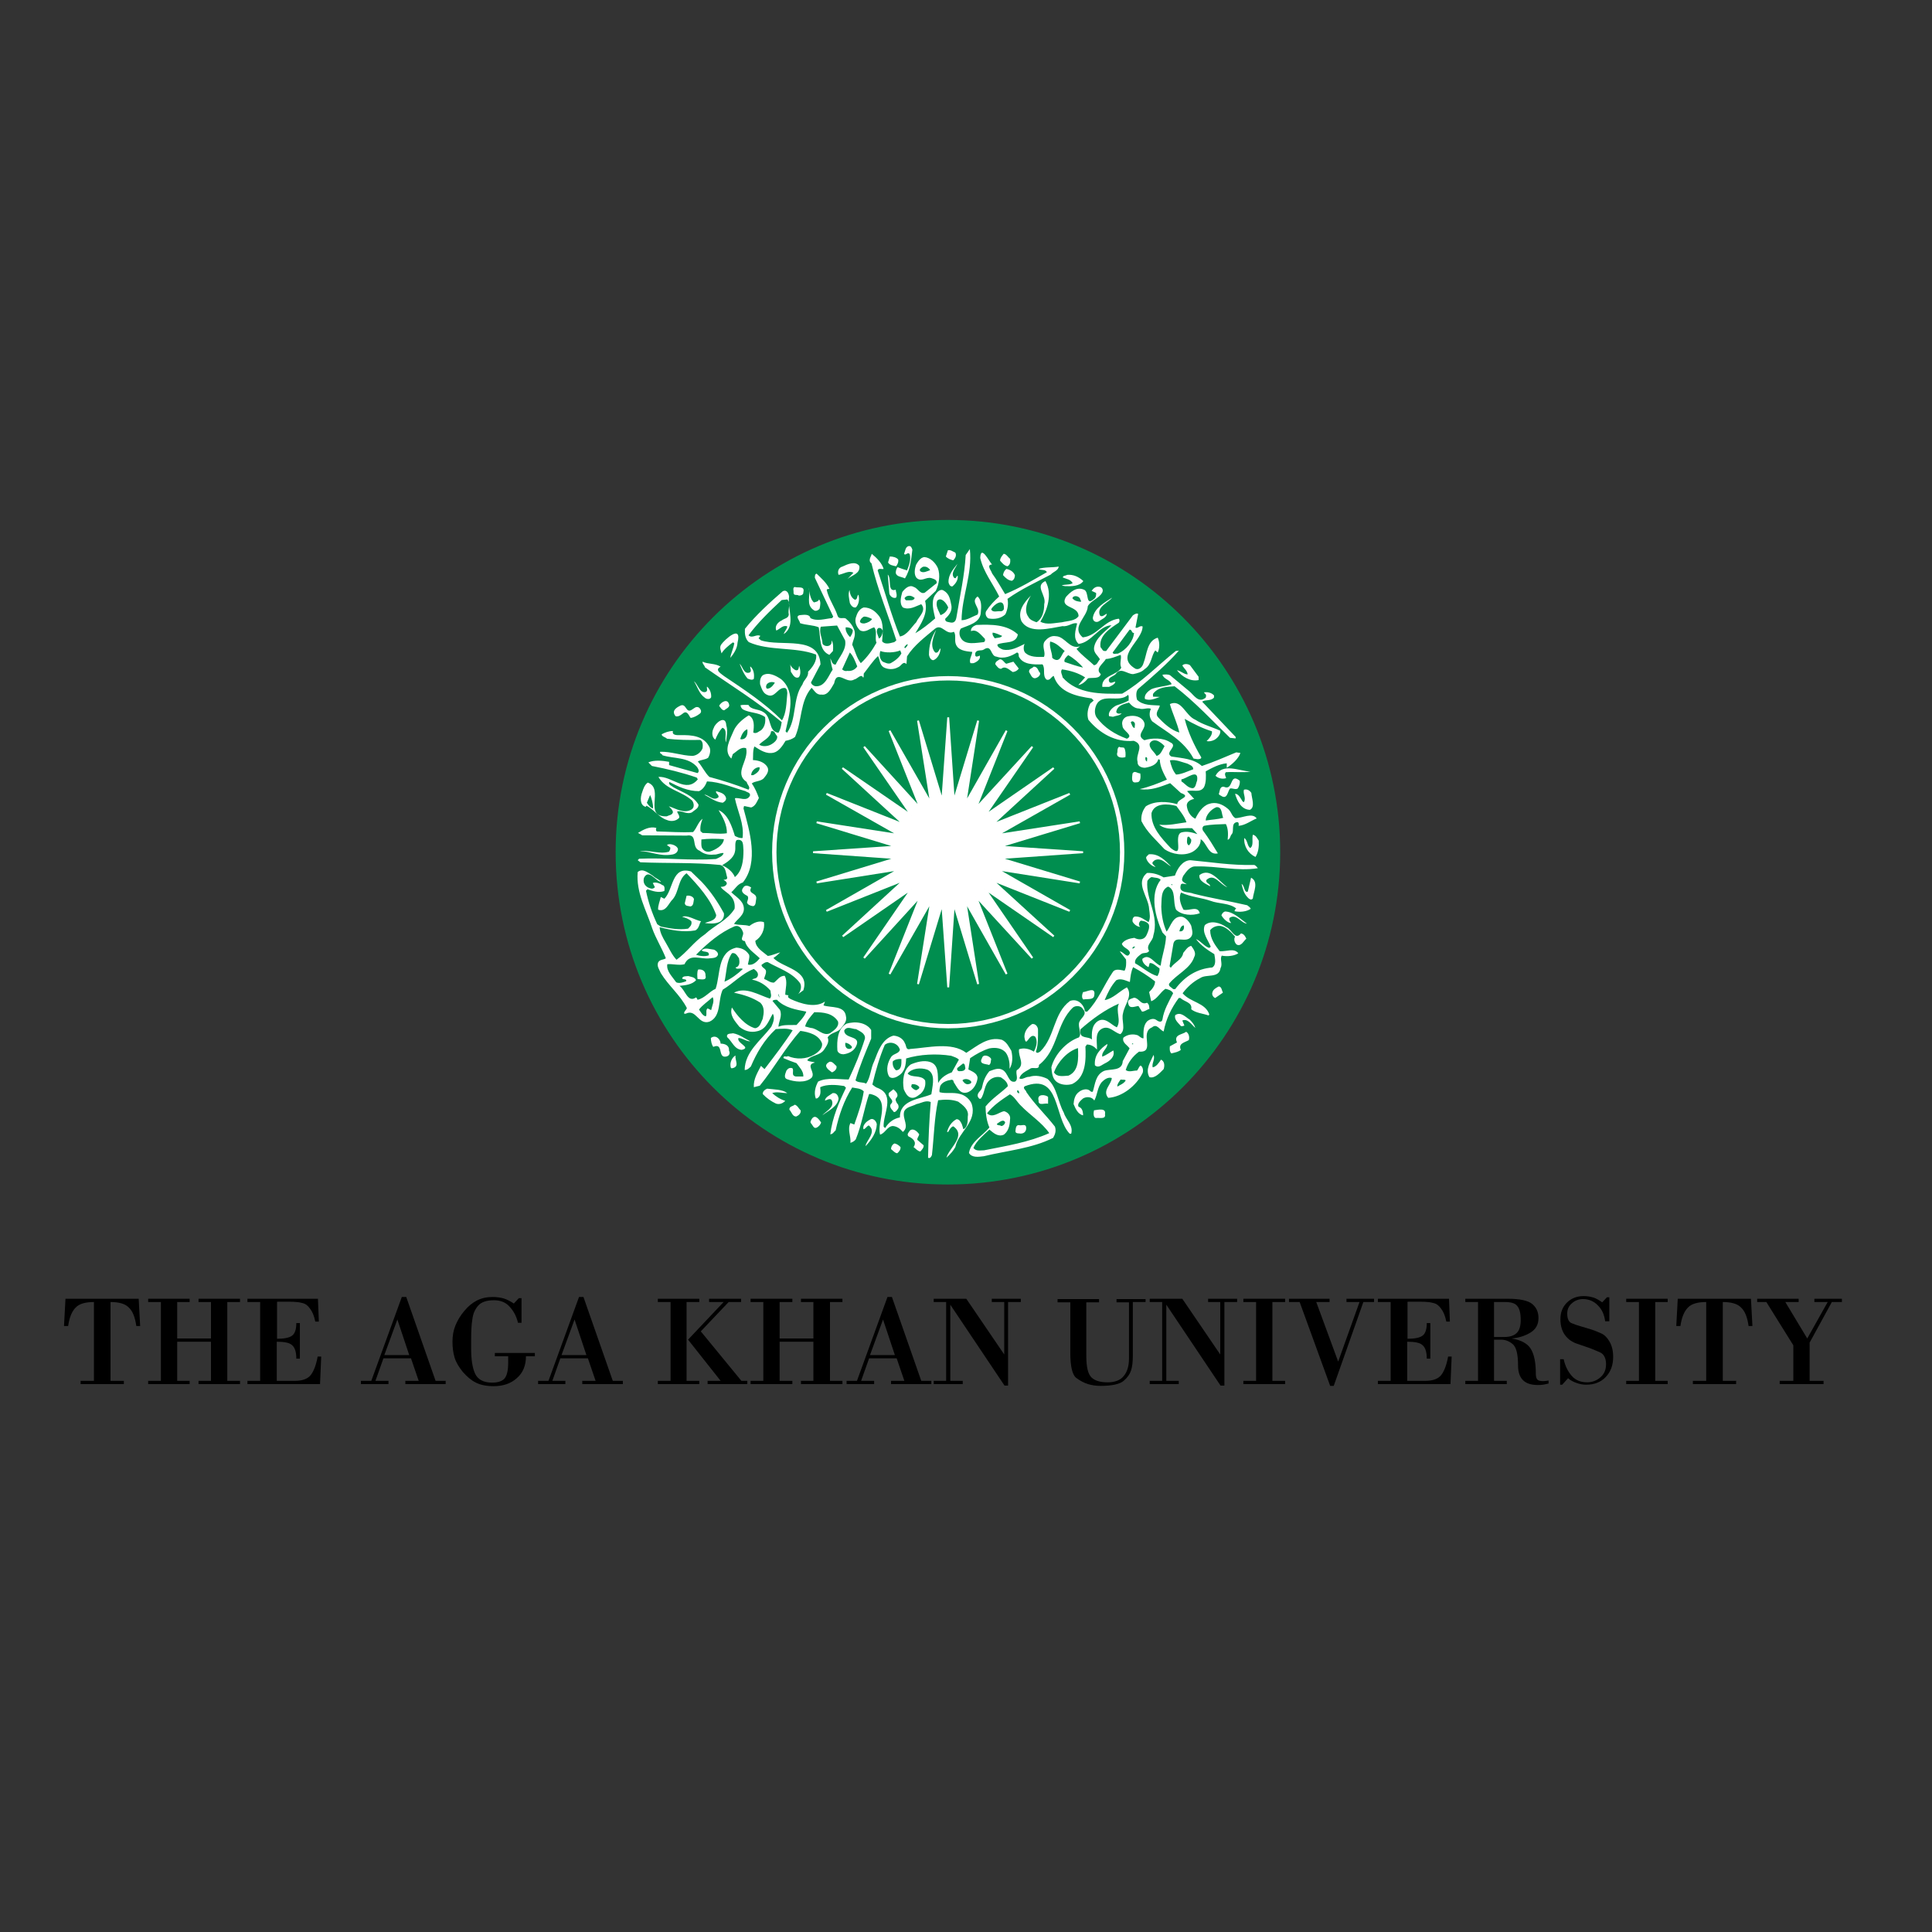 <?xml version="1.0" encoding="utf-8"?>
<!-- Generator: Adobe Illustrator 19.0.0, SVG Export Plug-In . SVG Version: 6.00 Build 0)  -->
<svg version="1.1" id="layer" xmlns="http://www.w3.org/2000/svg" xmlns:xlink="http://www.w3.org/1999/xlink" x="0px" y="0px"
	 viewBox="-153 -46 652 652" style="enable-background:new -153 -46 652 652;" xml:space="preserve">
<rect x="-153" y="-46" width="652" height="652" fill="#333333" stroke="none"/>
<style type="text/css">
	.st0{fill-rule:evenodd;clip-rule:evenodd;}
	.st1{fill:#008E4F;}
	.st2{fill:none;stroke:#008E4F;stroke-width:1.469;stroke-miterlimit:3.864;}
	.st3{fill:none;stroke:#FFFFFF;stroke-width:1.469;stroke-miterlimit:3.864;}
	.st4{fill:#FFFFFF;}
	.st5{fill:none;stroke:#FFFFFF;stroke-width:0.63;stroke-miterlimit:3.864;}
	.st6{fill-rule:evenodd;clip-rule:evenodd;fill:#FFFFFF;}
</style>
<g>
	<path class="st0" d="M-125.8,421.1V420h4.5v-26.6c-2.9,0-5,0.6-6.2,1.9c-1.2,1.2-2.1,3.3-2.5,6.2h-1.4l0.5-9.2h24.7l0.5,9.2h-1.3
		c-0.4-2.9-1.2-5-2.5-6.2c-1.2-1.3-3.3-1.9-6.2-1.9V420h4.5v1.1H-125.8z"/>
	<polygon class="st0" points="-93.2,406.8 -93.2,420 -89,420 -89,421.1 -103,421.1 -103,420 -98.7,420 -98.7,393.4 -103,393.4 
		-103,392.3 -89,392.3 -89,393.4 -93.2,393.4 -93.2,405.7 -81.8,405.7 -81.8,393.4 -86,393.4 -86,392.3 -72,392.3 -72,393.4 
		-76.3,393.4 -76.3,420 -72,420 -72,421.1 -86,421.1 -86,420 -81.8,420 -81.8,406.8 	"/>
	<path class="st0" d="M-59.5,393.4v12.4c2.3,0,4-0.3,5-1c1-0.7,1.5-2.1,1.5-4.3h1.2v12h-1.2c0-2.3-0.5-3.8-1.5-4.6
		c-0.9-0.8-2.6-1.1-5.1-1.1V420h6.1c2.6,0,4.4-0.7,5.4-2c1-1.3,1.8-3.4,2.3-6.2h1.2l-0.4,9.3h-24.5V420h4.3v-26.6h-4.3v-1.1h23.8
		l0.3,7.7h-1.2c-0.4-2-1-3.4-1.8-4.4c-0.7-1-1.5-1.6-2.3-1.8c-0.8-0.2-1.6-0.4-2.3-0.4c-0.7-0.1-1.4-0.1-2-0.1H-59.5z"/>
	<path class="st0" d="M-23.3,411.3h8.4l-4-12L-23.3,411.3z M-31.2,421.1V420h3.5l10.3-28.3h1.5l9.9,28.3h3.4v1.1h-13.6V420h4.5
		l-2.6-7.6h-9.3l-2.7,7.6h4.4v1.1H-31.2z"/>
	<path class="st0" d="M21.8,400.4c-0.5-2.2-1.5-4-2.8-5.4c-1.3-1.5-3.1-2.2-5.3-2.2c-2.5,0-4.3,0.6-5.4,1.9
		c-1.1,1.3-1.7,2.8-1.9,4.6C6.1,401,6,403.4,6,406.4v2.8c0,3.5,0.4,6.3,1.3,8.3c0.9,2,2.8,3.1,5.8,3.1c1.8,0,3.1-0.4,4-1.2
		c0.9-0.9,1.4-2.7,1.4-5.5c0-0.3,0-0.7,0-1.1v-1.1H14v-1.1h13.5v1.1h-3c0,3.1-1,5.6-3.1,7.4c-2,1.8-4.6,2.7-7.8,2.7
		c-2.4,0-4.4-0.4-6-1.2c-1.6-0.8-3-2-4.4-3.6c-1.3-1.6-2.3-3.2-2.8-4.9c-0.5-1.7-0.7-3.4-0.7-5.3c0-2,0.3-3.8,1-5.5
		c0.7-1.7,1.7-3.4,3-4.9c1.3-1.6,2.7-2.7,4.2-3.5c1.6-0.8,3.3-1.2,5.3-1.2c1.5,0,2.8,0.2,3.8,0.5c1,0.3,2.2,0.9,3.4,1.7l1.7-1.8H23
		v8.3H21.8z"/>
	<path class="st0" d="M36.5,411.3h8.4l-4-12L36.5,411.3z M28.6,421.1V420h3.5l10.3-28.3h1.5l9.9,28.3h3.4v1.1H43.5V420H48l-2.6-7.6
		h-9.3l-2.7,7.6h4.4v1.1H28.6z"/>
	<path class="st0" d="M85.8,421.1V420h4.4l-11-13.9l12-12.7h-4.9v-1.1h10.8v1.1h-4.2l-9.4,9.9L97.2,420h2v1.1H85.8z M78.8,420H83
		v1.1H69V420h4.3v-26.6H69v-1.1h14v1.1h-4.3V420z"/>
	<polygon class="st0" points="110.1,406.8 110.1,420 114.4,420 114.4,421.1 100.3,421.1 100.3,420 104.6,420 104.6,393.4 
		100.3,393.4 100.3,392.3 114.4,392.3 114.4,393.4 110.1,393.4 110.1,405.7 121.5,405.7 121.5,393.4 117.3,393.4 117.3,392.3 
		131.3,392.3 131.3,393.4 127.1,393.4 127.1,420 131.3,420 131.3,421.1 117.3,421.1 117.3,420 121.5,420 121.5,406.8 	"/>
	<path class="st0" d="M140.6,411.3h8.4l-4-12L140.6,411.3z M132.7,421.1V420h3.5l10.3-28.3h1.5l9.9,28.3h3.4v1.1h-13.6V420h4.5
		l-2.6-7.6h-9.3l-2.7,7.6h4.4v1.1H132.7z"/>
	<polygon class="st0" points="187.2,421.6 186,421.6 167.7,394.3 167.7,420 171.9,420 171.9,421.1 162.1,421.1 162.1,420 166.3,420 
		166.3,393.4 162.1,393.4 162.1,392.3 173.1,392.3 185.9,411.1 185.9,393.4 181.7,393.4 181.7,392.3 191.5,392.3 191.5,393.4 
		187.2,393.4 	"/>
	<path class="st0" d="M233.6,392.3v1.1h-4.3v18.1c0,2.1-0.2,3.8-0.6,5c-0.4,1.2-1.2,2.4-2.5,3.5c-1.3,1.1-3.9,1.7-7.8,1.7
		c-1.5,0-2.9-0.2-4.2-0.6c-1.3-0.4-2.7-1.1-4-2.1c-1.3-1-2-3.8-2-8.5v-17h-4.3v-1.1h14v1.1h-4.3v15.8v2.3c0,3.8,0.6,6.2,1.8,7.3
		c1.2,1.1,3,1.6,5.4,1.6c2.4,0,4.3-0.7,5.4-2.1c1.2-1.4,1.8-3.4,1.8-5.9v-19h-4.2v-1.1H233.6z"/>
	<polygon class="st0" points="260.2,421.6 258.9,421.6 240.6,394.3 240.6,420 244.8,420 244.8,421.1 235,421.1 235,420 239.2,420 
		239.2,393.4 235,393.4 235,392.3 246,392.3 258.8,411.1 258.8,393.4 254.7,393.4 254.7,392.3 264.5,392.3 264.5,393.4 260.2,393.4 
			"/>
	<polygon class="st0" points="276.4,420 280.7,420 280.7,421.1 266.6,421.1 266.6,420 270.9,420 270.9,393.4 266.6,393.4 
		266.6,392.3 280.7,392.3 280.7,393.4 276.4,393.4 	"/>
	<polygon class="st0" points="297.1,421.7 295.9,421.7 285.6,393.4 282,393.4 282,392.3 295.7,392.3 295.7,393.4 291.2,393.4 
		298.6,413.5 305.8,393.4 301.4,393.4 301.4,392.3 310.7,392.3 310.7,393.4 307.1,393.4 	"/>
	<path class="st0" d="M322,393.4v12.4c2.3,0,4-0.3,5-1c1-0.7,1.5-2.1,1.5-4.3h1.2v12h-1.2c0-2.3-0.5-3.8-1.5-4.6
		c-0.9-0.8-2.6-1.1-5.1-1.1V420h6.1c2.6,0,4.4-0.7,5.4-2c1-1.3,1.8-3.4,2.3-6.2h1.2l-0.4,9.3h-24.5V420h4.3v-26.6h-4.3v-1.1H336
		l0.3,7.7h-1.2c-0.4-2-1-3.4-1.8-4.4c-0.7-1-1.5-1.6-2.3-1.8c-0.8-0.2-1.6-0.4-2.3-0.4c-0.7-0.1-1.4-0.1-2-0.1H322z"/>
	<path class="st0" d="M351.2,405.2h3.5c1.9,0,3.3-0.5,4.2-1.4c0.9-0.9,1.3-2.4,1.3-4.3c0-2.4-0.4-3.9-1.2-4.8
		c-0.7-0.9-2.1-1.3-4.1-1.3h-3.7V405.2z M351.2,420h4.3v1.1h-14V420h4.3v-26.6h-4.3v-1.1h14.4c4,0,6.7,0.6,8.1,1.7
		c1.4,1.1,2.2,2.7,2.2,4.8c0,2.2-0.9,3.8-2.7,4.9c-1.8,1.1-3.9,1.8-6.4,2c3.2,0.5,5.4,1.7,6.5,3.5c1.1,1.8,1.7,4.5,1.7,8.3
		c0,0.8,0.1,1.5,0.4,1.9c0.3,0.5,1,0.7,2.1,0.7c0.6,0,1.2-0.1,1.8-0.2v1c-0.7,0.2-1.4,0.3-1.9,0.4c-0.5,0.1-1.1,0.1-1.8,0.1
		c-4.4,0-6.6-2.2-6.6-6.6c0-3.8-0.6-6.2-1.8-7.2c-1.2-1-2.5-1.5-3.9-1.5h-2.4V420z"/>
	<path class="st0" d="M374.2,421.3h-0.7v-8.6h1.2c0.5,2.3,1.4,4.1,2.7,5.6c1.3,1.5,3.1,2.2,5.2,2.2c1.7,0,3.3-0.6,4.5-1.7
		c1.3-1.1,1.9-2.6,1.9-4.4c0-2-0.7-3.4-2-4c-1.4-0.6-2.9-1.3-4.8-1.9l-2.6-0.9c-2-0.6-3.4-1.6-4.5-3.1c-1-1.4-1.5-3.2-1.5-5.3
		c0-2.3,0.7-4.1,2.2-5.6c1.5-1.5,3.4-2.2,5.6-2.2c1.3,0,2.4,0.2,3.4,0.5c0.9,0.3,1.9,0.9,2.9,1.6l1.6-1.7h0.8v8.1h-1.4
		c-0.3-2.2-1-3.9-2.4-5.3c-1.3-1.4-3-2.2-5.1-2.2c-1.4,0-2.7,0.5-3.7,1.4c-1.1,0.9-1.6,2.1-1.6,3.5c0,1.7,0.5,2.8,1.4,3.2
		c0.9,0.4,2.1,0.8,3.5,1.2l2.7,0.8c0.4,0.1,0.9,0.3,1.5,0.5c0.5,0.2,1.3,0.5,2.4,1c1.1,0.5,2,1.4,2.8,2.8c0.8,1.4,1.2,3.1,1.2,5.1
		c0,2.8-0.8,5-2.5,6.8c-1.6,1.7-3.8,2.6-6.6,2.6c-1.1,0-2.2-0.2-3.3-0.6c-1.1-0.4-2.1-0.9-2.8-1.6L374.2,421.3z"/>
	<polygon class="st0" points="405.6,420 409.8,420 409.8,421.1 395.8,421.1 395.8,420 400.1,420 400.1,393.4 395.8,393.4 
		395.8,392.3 409.8,392.3 409.8,393.4 405.6,393.4 	"/>
</g>
<g>
	<path class="st0" d="M418.3,421.1V420h4.5v-26.6c-2.9,0-5,0.6-6.2,1.9c-1.2,1.2-2.1,3.3-2.5,6.2h-1.4l0.5-9.2h24.7l0.5,9.2h-1.3
		c-0.4-2.9-1.2-5-2.5-6.2c-1.2-1.3-3.3-1.9-6.2-1.9V420h4.5v1.1H418.3z"/>
	<polygon class="st0" points="447.6,421.1 447.6,420 452.2,420 452.2,408 443.1,393.4 440,393.4 440,392.3 454,392.3 454,393.4 
		449.5,393.4 456.9,405.7 463.8,393.4 459.3,393.4 459.3,392.3 468.6,392.3 468.6,393.4 465.2,393.4 457.7,407.1 457.7,420 
		462.4,420 462.4,421.1 	"/>
</g>
<g>
	<path class="st1" d="M55.5,241.6c0-61.5,49.9-111.4,111.4-111.4c61.5,0,111.4,49.9,111.4,111.4c0,61.5-49.9,111.4-111.4,111.4
		C105.4,353.1,55.5,303.2,55.5,241.6"/>
</g>
<g>
	<path class="st2" d="M55.5,241.6c0-61.5,49.9-111.4,111.4-111.4c61.5,0,111.4,49.9,111.4,111.4c0,61.5-49.9,111.4-111.4,111.4
		C105.4,353.1,55.5,303.2,55.5,241.6z"/>
</g>
<g>
	<path class="st3" d="M108.3,241.6c0-32.4,26.3-58.7,58.7-58.7c32.4,0,58.7,26.3,58.7,58.7c0,32.4-26.3,58.7-58.7,58.7
		C134.6,300.3,108.3,274.1,108.3,241.6z"/>
	<polygon class="st4" points="202.6,270 179.4,254 195.4,277.3 176.3,256.5 186.7,282.7 172.8,258.2 177.1,286.1 168.9,259.1 
		167,287.2 165,259.1 156.8,286.1 161.2,258.2 147.2,282.7 157.6,256.5 138.6,277.3 154.6,254 131.4,270 152.1,251 125.9,261.4 
		150.4,247.4 122.6,251.8 149.5,243.6 121.4,241.6 149.5,239.7 122.6,231.5 150.4,235.8 125.9,221.9 152.1,232.3 131.3,213.2 
		154.6,229.2 138.6,206 157.6,226.8 147.2,200.6 161.2,225.1 156.8,197.2 165,224.2 167,196.1 168.9,224.2 177.1,197.2 172.8,225.1 
		186.7,200.6 176.3,226.8 195.4,206 179.4,229.2 202.6,213.2 181.8,232.3 208,221.9 183.5,235.8 211.4,231.5 184.4,239.7 
		212.5,241.6 184.4,243.6 211.4,251.8 183.5,247.4 208,261.4 181.8,251 	"/>
	<polygon class="st5" points="202.6,270 179.4,254 195.4,277.3 176.3,256.5 186.7,282.7 172.8,258.2 177.1,286.1 168.9,259.1 
		167,287.2 165,259.1 156.8,286.1 161.2,258.2 147.2,282.7 157.6,256.5 138.6,277.3 154.6,254 131.4,270 152.1,251 125.9,261.4 
		150.4,247.4 122.6,251.8 149.5,243.6 121.4,241.6 149.5,239.7 122.6,231.5 150.4,235.8 125.9,221.9 152.1,232.3 131.3,213.2 
		154.6,229.2 138.6,206 157.6,226.8 147.2,200.6 161.2,225.1 156.8,197.2 165,224.2 167,196.1 168.9,224.2 177.1,197.2 172.8,225.1 
		186.7,200.6 176.3,226.8 195.4,206 179.4,229.2 202.6,213.2 181.8,232.3 208,221.9 183.5,235.8 211.4,231.5 184.4,239.7 
		212.5,241.6 184.4,243.6 211.4,251.8 183.5,247.4 208,261.4 181.8,251 	"/>
	<path class="st6" d="M154.9,139.5c-0.4,3.4-0.7,6.8-2.5,9.7c-1.1-0.6-2.9-0.5-3.1-1.9c0-0.7,0.2-1.3,0.6-1.9
		c1.1,0.4,2.1,0.8,3.2,1.1c0.7-1.7,1.4-3.7,0.9-5.5c-0.7-0.9-1.4,0.7-1.9-0.1c0.4-0.9,0.4-2.3,1.5-2.6
		C154.5,138.1,154.7,139,154.9,139.5 M171.5,163.3c1.9,0,3.6-1.2,5.4-1.9c1.2-2.3-2.6-4.2,0-6.1c1.4,1.2,1.3,3.4,1.1,5.3
		c-0.1,3.6-4.2,4.4-6.7,5.5c-0.7,0.8-0.6,2.3-0.1,3.1c1.4,2.7,5.2,1.7,7.8,1.5c0.6-0.2,0.5-1.2,0.1-1.4c-1.2-1.2-2.6-3.1-4.4-2.3
		c-0.2-1.1,0.9-1.8,1.8-2.1c5.1-0.2,10.3-0.2,14,3.2c-0.6,3.4-4.6,2.3-6.9,3.4c-0.1,0.9,1.1,1.4,1.8,1.7c2.7,0.6,5.1-0.8,7.4-1.9
		c-0.4,0.7-0.5,2.1,0.1,2.9c1.7,1.7,4.3,1.5,6.4,1.5c0.7-1.5-0.7-3.3,0.1-5c0.9-1.3,2.3-2.3,3.9-2c3.2,0.1,4.6,4.6,8.2,3.4l-1.2,0.9
		c1.7,2.1,3.9,3.6,5.9,5.5c1.1-0.1,1.3-1.3,2-2c-0.7-1.3-2.1-2.1-2-3.8c0.4-3.4,3.9-5.6,5.9-7.7c-4.3,0.2-6.8,5.9-11.1,6.3
		c-2-1.9-1-4.6-0.5-6.9c-1.4-0.5-3,1.2-4.9,0.9c-4.3,0.7-11.2,2.8-13.9-1.7c-1.4-3.3,0.9-6.3,3.2-8.6c-1.1,1.7-2.5,4.9-0.9,7.1
		c0.6,1.2,1.8,1.5,2.8,1.9c2-1.2,2.6-3.7,2.6-6.1c0.9-3-3.4-6.1,0.4-7.8c2.5,4.4,0.6,9.9-1.7,13.7c2.1,1.2,4.9,0.4,7.3,0.2
		c2-0.5,4.5-0.4,5.6-2.1c-0.1-3.6-6.5-2.5-4.3-6.4c1.5-1.7,3.6-3.6,6.1-2.5c1.9,0.7,0.4,5.7,3.3,3.2c0.8-0.5,0.9-1.5,0.8-2.1
		l-1.5-0.7c0.6-0.9,1.4-1.5,2.4-1.4c1.2,0,1.7,1.2,1.1,2.1c-1.1,1.9-3.8,2.6-4.8,4.5c-0.1,3.7-5.8,7-1.7,10.5
		c4.9-0.5,7.2-5.7,12.1-6.3c0.4,0.1,0.4,1.1,0,1.4c-2.9,1.9-6.7,4.3-6.1,8.2c0.6,0.6,0.6,1.2,1.3,1.3h0.6l9-12
		c0.5-0.4,1.4-0.9,1.8-0.5l-0.9,4.6c0.8,0.4,1.4-0.8,2.4-0.4c0,5-9.7,10-2.4,14.3c1.3,0.5,2.4-0.7,2.7-1.9c1.2-3,1.1-7.5,4.8-8.6
		c0.7,1.4,0.7,3.6,0,5l-0.8-0.7c-1.4,1.7-1.2,4.8-3.6,6.3c-1.1,1.1-2.5,1.4-3.9,1.7c-2.1,0-4.2-2.5-5.9,0c-0.7,0.8-3,1.1-2.1,2.7
		c0.7,0.6,1.3-0.2,2-0.1c-0.2,0.9-1.3,1.3-2.1,1.7h-2.3c-0.4-3.9,5.2-3.9,6.4-6.5c-0.7-1.3,0.2-3.1-0.2-4.3c-1.7,0.6-3.2,1.3-5,1.4
		c-0.8,1.5-3.8,3.3-1.7,5.1c-0.5,1.7-2.7,1.1-4.3,1.4c-0.9,1.1-2,2.1-3.3,2.3l2.3-2.6c-2.3-1.5-5-2.3-7.8-2.7
		c-0.7,0.8,0.1,1.8,0.2,2.7c5,5.7,13,5.6,20.1,5.5c6.5-3.8,12-9.5,18.1-14.4c0.4-0.1,0.8,0,1.1-0.2c-3.8,4.4-9,8.9-13.8,13
		c-0.8,0.8-0.7,2.5-0.4,3.6c2,2.1,5.2,1.8,7.7,2c-0.1,1.1-1.7,2.4-0.7,3.8c1.9,2.1,4.6,4.6,7.3,5.3c-0.7-3.2-2.3-6.4-3.2-9.6
		c4-1.8,5.2,3.9,8.6,5.3c2.6,1.7,5.6,2.4,8.4,3.7c0.2,1.2-0.9,2.5-2,3.1c-0.8,0.4-1.8,0.6-2.6,0.4c0.7-0.7,2-2,1.8-3.3
		c-3.2-1-6.2-2.5-9.2-4.2c1.1,4.5,3.2,8.9,5.6,13c0,0.6-0.9,0.6-1.3,0.6l-1.3-0.2c-3.3-6.1-8.9-8.8-14-12.6
		c-0.9-1.2-1.1-2.7-0.4-4.2c-1.2-0.5-2.6,0.4-4-0.1c-1.3,0-2.4-0.8-3.4-2c-1.7,0.5-4,0.9-4.3,3.2c0.4,0.7,1.2,0.6,1.8,0.4
		c-0.4,0.8-1.9,0.8-2.9,1.2l-1.3-0.2c-0.5-1.5,1.2-3,2.4-3.6c1.4-0.5,2.8-0.9,4.2-1.7c-0.1-0.6,0.2-1.4-0.2-1.9
		c-3.1,2.9-8.9-0.9-10.8,3.6c-0.5,1.3-0.6,2.7,0.1,3.9c2.6,3.6,6.4,5.9,10.3,7.3c2.5-1.2-1.5-2.6-1.5-4.4c-0.5-1.7,0.7-3.1,2.1-3.2
		c1.9-0.4,4.2,0.1,5.1,1.8c1.4,2.5-3.2,4.4,0.2,6.3c2.6-0.8,6.3-0.9,8.7,0.7c3,1.3-2.1,3.4,0.4,4.8c3.7,0.6,7.5,0.7,10.3,3.2
		c3.9-1.3,7.8-3,11.6-4.6c0.5,0.1,0.9,0.1,1.4,0.2c-0.6,1.9-2.8,3.9-4.6,5v-1.5c-2.5,0.2-4.9,1.5-7.1,2.7c0.1,1.5,0.2,3.8-0.6,5.4
		c-1.4,2-3.7,0.7-5.7,1.3l2.4,2.6c-1,0.2-2.4,0.8-2.5,2.1c0.1,1.8,1.1,3.8,2.9,4.6c0.9-1.9,2.4-4.3,4.6-5c2.3-0.8,4.5,0.1,6.2,1.5
		c1.4,1,1.4,2.6,2.7,3.3c2.4,0,5.7-2,7.2,0.1c-2,0.8-3.8,2.3-6.1,2.5c0.1-0.6,0.1-1.5-0.8-1.2c-1.8,0.5-0.6,2.9-1.5,4
		c-0.6,0.6-0.5,1.7-1.4,1.9c0.2-1.8,0.2-3.8-0.6-5.3c-2.3,0.1-5,0.1-7.4,0.6c-0.7,0.4-0.6,1.4-0.1,1.9c1.7,2.3,3.3,4.9,4.8,7.4
		c-3.3,0.7-3.6-3.4-5.8-4.8c0.1,1.9-1.2,3.4-2.8,4.3c-2.9,1.5-6.9,0.8-9.4-0.9c-3-3.3-5.9-5.7-7.8-9.5c-0.2-1.9,0.4-3.6,1.5-5
		c3-1.9,7.2-1.7,10.6-0.7c-0.1-1.9,5.1-2.4,1.2-3.8l-3.6-3.3c-3.3,1.2-6.5,2.6-10.3,2c3.1-0.7,6.2-1.9,9.2-3.2
		c-1.1-2.1-2.3-4.2-2.4-6.7l-0.5-0.2c-0.5,2-2.7,2.6-4.5,2.9c-1.3,0-2.6-0.6-2.5-2c-0.8-2.7,2.6-5.7-1.3-7.1
		c-6.1,0.6-11.5-2.5-15.3-7.1c-0.6-1.8-0.2-3.9,0.7-5.6c0.4-0.2,0.7-0.6,1.1-0.9l-0.7-0.7c-5-0.7-11.1-2-12.8-7.6
		c-0.8,0.2-1.3,1.8-2.5,1.2c-1.4-1.4-0.2-3.7-1.3-5.1c-3.1,0.1-6.7,0.1-8-2.7c0-0.6,0-1.2-0.6-1.3c-1.9,1.2-4.4,2.3-6.9,1.4
		c-2.1-0.1-1.5-4.3-4.3-2.4c-0.8,0.6-2.4-0.2-2.9,1.3c0.1,0.4-0.2,0.8,0.4,1.1c0.4-0.1,0.8-0.1,1.1-0.4c0.5,1.1-0.8,2.1-1.8,2.5
		c-0.4,0.2-0.8,0.1-1.3,0.1c-0.6-1.2,0.5-2.5,0.6-3.8c-2.3-0.2-4.9-0.5-5.6-2.8c-0.4-1.3,0.2-3-0.6-4c-2.7,1.3-4-2.9-6.4-1
		c-3.2,2.7-7.1,5.6-9.4,9.3l-0.2,2.6c-1.2-1.2-1.8,0.8-2.9,1.1c-1.4,0.8-3.3,0.8-4.8,0c-1.4-0.9-1.2-2.5-1.9-3.8
		c-1.8,1.7-3.2,3.9-4.8,5.9c-0.1,0.5,0.1,1.1-0.2,1.4c-0.7-1.5-1.9,0.4-3,0.6c-2.7,1.7-5.9-3.6-6.8,1.3c-0.9,1.4-2,4.2-4.3,3.8
		c-1.7,0.2-2.4-1.4-3.3-2.3c-4,4.5-3.2,11.3-5.6,16.6c-0.9,0.7-2,1.1-3.2,1.3c-1,1.7-2.3,3.6-4,4c-2.5,0.6-4.6-0.9-6.5-2.1
		c-0.6,1.3-0.4,3.2-0.5,4.6c1.9,0.1,3.9,0.7,4.9,2.4c0.7,1.4-0.4,2.7-1.3,3.8c-1.2,1.1-2.9,0.8-4,1.7c1.1,1.5,1.8,3.3,2.4,4.9
		c-0.6,1.1-1.1,2.7-2.6,3.2l-2.4-0.5l-0.2,0.8c2,7.5,5.3,18.1-0.2,25c-1.9,0.6-2.5,2.1-3.9,3.3c1.3,1.4,3.9,2.7,4.2,5.1
		c0.4,2.6-2.3,4-3.3,5.6c1.7,0.5,3.6,0.2,5.2,0.7c1.4-1.1,3.2-1.9,4.9-1.3c0.4,2.4-0.8,5-2.9,6.3c0.1,2.4,2.6,3.7,4.2,5.1
		c1.3-0.1,2.7-0.8,4.2-1.2c-0.6,0.6-1.5,1.4-2.3,1.9c3.2,3.4,12.4,4,10.1,10.9l-1.8,1.3c0.8-0.7,1.4-2.5,0.7-3.7
		c-2.7-3.7-7.3-5-10.9-7.1c-0.9-0.1-1.5,0.5-2.1,0.9c-0.1,0.9,1.4,1.2,1.5,2.1c0.1,1.1-0.6,1.9-0.6,2.7c1.2,0.4,2,1.3,3.3,1.2
		c1.2-0.9,1.9-2.3,3.6-2.3c1.1,1.9,0.2,4.5,0.2,6.4l1.1,0.2c-0.6,0.7,0.5,1.1,0.8,1.3c3.3,1.5,8.2,3.1,11.5,0.8l-0.5,1.3
		c2.6,0.9,7.2-0.1,7.6,3.8c0.4,1.9-1.1,3-2,4.3c-1.3,1.1-3.3,1.2-4.2,2.7c0.7,1.5-0.4,2.9-1.1,4c-1.5,2.3-4.3,1.8-5.8,3.7
		c0.7,0.6,1.9,0.4,2.6,0.8c-3.4,0.7,0.4,3.3-1.1,5.1c-2,1.9-5.9,1.4-8.3,0.5c-1.3-0.5-0.5-2-0.2-2.9c0.5-0.7,1.1-1.1,2-0.8
		c0.7,0.9-0.6,2.5,1.2,2.8h2.5c0.1-1.8-1.3-3.1-2.3-4.5c-1.5-0.5-3-1.1-4.4-1.7c-0.1-1.1,1.1-0.2,1.5-0.7c2.8,1.2,6.2,1.1,8.9-0.5
		c1.3-0.8,2.9-2.1,2.6-3.8c-1.1-2.9-4.4-3.8-7.3-4.2c-5.2,5.8-9,12.8-13.7,18.5l-2,0.5c-0.2-2.7,1.3-5,2.4-7.2l1.2,1.1
		c3.3-4.3,6.7-8.7,9.5-13.1c-1.7-0.8-3.9-0.5-5.7-0.4c-3.9,3.6-6.5,8.1-8.4,12.6c-0.6,0.6-1.2,1.2-2.1,1.2c0.1-6.2,5.4-9.9,9-14.6
		c0.6-1.3,1.3-3,0.5-4.4c-1.4,2.3-2.1,5.2-5.2,5.9c-2.3,0.6-4.4-0.1-6.1-1.5c-1.5-1.9-3.4-3.9-2.5-6.5c1.7,2.7,4.5,6.1,7.8,7
		c1.7-0.2,2-2,2.6-3.2c0.4-1.9,0.7-3.9-0.8-5.4c-2.7-1.8-5.7-2.7-8.9-3.4c4-2.1,8.3,0.8,12.1,2c0.8-0.8,0.2-1.8,0.2-2.7
		c-1.7-2-3.8-3.2-6.2-3.7c0.6-0.5,1.5-0.2,1.9-1.2c0.4-1.1-0.6-1.9-1.3-2.4c-3.8,1.4-7,4.9-10.5,7c-1.7,3.6-0.4,9-4.5,10.8
		c-3.8,1.2-4.4-4.5-8-2.7h-0.5c-0.2-0.7,0.7-1.2,0.9-1.9c-2.3-4.5-6.1-7.4-8.8-11.8c-0.5-1.2-1.4-2.3-0.9-3.6
		c0.6-1.1,1.8-0.8,2.6-1.4c-1.3-3.4-3.4-6.7-4.6-10.1c-2-6.2-5.5-12.1-4.9-19c1.7-1.5,3.7,0.4,5.2,1.3c0.8,0.8,1.9,1.1,2.7,2
		c-1.8-0.1-4.2-4.6-5.8-1.3c-0.5,2,0.8,3.3,2.6,3.6c0.4,0,0.8-0.1,1.1-0.5l-0.7-1.4c0.8-0.4,2.3,0,3.2,0.7c0.9,0.1,0.8,1.3,0.7,2
		c-2,0.7-4,0-5.7-0.6l-0.5,0.5c0.8,3.9,2.1,7.7,3.8,11.3l1.2,0.8c3.1,0.6,5.9,1.2,9.2,0.7c0.7-0.7,1.4-1.3,1.1-2.5
		c-0.8-0.8-2-1.2-3.1-1.5c1.9-0.7,4.3,1.1,6.4,1.5c-0.6,0.6-0.6,2.5-2,3.1c-4,0.7-8.2-0.1-12-1.1c0.1,1.8,1.1,3.6,2,5.1
		c1.2,2,2.1,4.2,3.7,5.9c3.6-2.6,5.9-6.1,9.6-8.6c3.3-3.1,7.5-4.6,10-8.6c0.2-1.5-0.2-3.2-1.3-4.3c-0.9-1.1-2.6-1.9-3.4-3.1
		c0.8,0,1.9-0.2,2.1-1.2c-0.2-0.6-0.6-0.9-1.1-1.1c0-0.2,1.4,0,1.2-0.9c-0.5-1.5-0.4-3.7-2.4-4.2c-8.8-0.9-17.8-0.5-26.9-0.9
		l-0.9-0.7l0.5-0.5c8.8-0.4,17.1,0.7,25.9,0.1c0.9-0.4,2.3-0.9,2.6-2c-0.9-0.2-2.1,0.6-3.3,0.5c-1.9,0.2-3.4-0.2-4.8-1.3
		c-3-1.1-0.4-5.8-4.4-5.1l-15-0.1c-0.5-0.4-0.9-0.5-1.4-0.8c1.8-1.1,3.9-2.3,6.2-1.7c-0.2,0.5-0.2,1,0.2,1.2c4.5,0.1,8,0.4,12.2,0.2
		c1.3-1.4,1.7-3.4,3.2-4.5c-0.5,1.3-0.9,2.6-0.7,4.2l0.7,0.6c2.5,0,5.7,0.5,8.2,0.1c0.1-2.8-1.4-5.5-2.8-7.8
		c3.2,1.4,4.5,5.5,5.5,8.7c0.8,0.4,1.5,0.8,2.6,0.7c0.6-4.8-1.7-9-2.6-13.4c1.5-0.4,4,1.3,5.1-0.9c0.2-1.1-1.1-1.1-1.5-1.5
		c-4.3-1.2-8.4-3.1-13-3.3c-0.5,1.3-1.3,2.7-2.7,3.3c-3.8,0-6.9-1.5-10-3.1c-0.5,0.9,0.8,1.3,1.4,1.8c3,1.7,6.5,2.7,8.4,5.8
		c0.2,1.3-1.4,1.9-2.1,2.6c-1.8,1-3.7-0.8-5.1-0.2c0.2,0.7,0.9,1.3,0.7,2.1c-1.1,1.2-2.9,1.3-4.2,0.7c-2.6-0.8-4.6-3.8-6.9-4.8
		l-0.2,0.4c-2.1-0.6-1.8-3.3-1.2-4.9c0.4-1.2,0.8-2.5,1.9-3.3c5.8,2.1-1.8,11.6,6.4,11.4c0.7-0.4,1.9-0.4,2.1-1.4
		c-0.1-0.8-0.8-1.4-1.4-2c2.3,0.7,5.2,2.7,7.8,1c0.9-0.7,0.7-2,0.1-2.9c-3.6-3.3-8.8-3.6-11.4-8c4.5-0.4,9.3,5.7,13.3,0.8l-0.4-0.6
		c-4.9-1.7-10-2.9-15.1-3.9l-1.2-1.2c1.9-0.9,4.9-0.6,7-0.2v1.1l9.6,2.7c0.8-0.6,0.2-1.5-0.2-2.1c-3-3.4-7.7-2.7-11.6-3.9
		c-0.2-0.6-1.1-0.5-0.8-1.2c3.7-0.1,7.1,1.3,10.9,1.4c1.4-0.1,2.9-1.2,3.4-2.6c0.1-0.9,0.2-2.3-0.8-2.8c-3.8,0.1-7.7,0-11.2-0.4
		c-0.6-0.6-1.8-0.7-1.8-1.5c1.1-0.6,2.4-1.1,3.8-1.1c-0.4,1.5,1.4,1.4,2.4,1.4c4-0.1,8.1,0.2,10,4.2c0.4,1.2,0,2.5-0.5,3.4
		c-1.1,0.8-2.4,0.6-3.5,1.3c1.4,1.5,2.4,3.8,3.9,5.2c4.5,1.2,8.9,2.6,13.2,4.3c0.8-0.9-0.5-1.7-0.6-2.6c-4.5-3,0.8-7.1-0.2-11.4
		c-1.8-0.6-3.1,1.1-4.5,2l-0.5,1.5c-2.8-2.6-0.4-6.5,0.8-9.4c0.9-2.1,3.1-4,5.1-5.2c2,1.1,1.8,3.6,1.5,5.8c1,0.6,1.9-0.4,2.7-0.8
		c1.3-1.2,1.5-2.9,1.3-4.4c-2.3-1.7-5.1-1.3-7.5-2.6c-0.5-0.4-0.7-0.8-0.8-1.4c0.8-0.2,2-0.1,2.7-0.1c0.8,1.7,3.4,1.3,5,2.4
		c3,1.7,1.5,6.5,5.1,7c0.7-1.1,0.9-2.3,1.1-3.6c-8.3-7-17.2-12.4-25.9-18.5c-0.1-0.7-0.9-1.1-0.8-1.9c1.8,0.9,4.3,0.5,6.1,1.7
		c-2.3,1.1,0.4,2.5,1.2,3.2c6.7,4.5,13.6,9,19.5,14.9c1.5-2.5,1.5-5.9,1.8-9.2c-0.1-0.6,0-1.3-0.7-1.7c-2.6-0.4-3.4,3.6-6.1,2.3
		c-1.5-0.6-1.9-2.3-2.4-3.6c-0.1-1.2,0.1-2.3,0.9-3c2-1.2,4.4,0.1,6.2,1.3c5.2,4.4,2.7,12.1,1.5,17.6l0.5,0.5
		c3.4-4.8,1.8-11.5,5.2-16.3c0.5-1.7,2.1-2.4,1.9-4.3c1.4-1.4,3.1-3.6,2.7-5.8c-7-2.7-15.8-1.1-22.7-4.2c-1.3-1.2-1.4-3-1.3-4.5
		c3.6-4.5,8.4-8.9,12.8-12.7c1.4-0.6,2,0.8,2.1,1.9c-0.6,4.3,2.4,9.7-1.8,12.6c0.2-0.9,1.1-1.7,1.2-2.6c-1.4-0.6-2.4,0.8-3.7,1.4
		c-0.7-1.5,0.6-2.9,1.8-3.4c0.8-0.7,2.3-0.7,2.4-2c-0.4-1.8,0.8-3.7-0.5-5.1l-1.9,0.2c-4.2,3.9-8,7.6-11.2,11.9
		c1.3,1.2,2.6-0.5,4,0.2l-0.6,0.8l0.8,0.7c6.9,2.3,19.6-1.9,20.1,8.1l-3.2,6.1c0.1,0.7,1,1.3,1.7,1.3c3.1,0.1,4.2-3.6,5.6-5.6
		c-0.4-1.3-0.6-2.5-0.8-3.8c0.5,0.7,0.5,2.1,1.8,2.1c1.2-2.6,3.8-5.1,3.2-8.2l-2.7-5l-5.5,0.4c-0.7,1.8,0.5,3.8,0.6,5.8
		c0.6,0.8,1.7,0.9,2.4,0.5c0.7-0.4,0.7-1.1,0.6-1.7c0.7,0.9,0.6,2.5,0.5,3.6l-1.2,1.3c-3.6-1.5-2.9-5.9-3.6-9.3
		c-1.9-0.8-4.3-0.7-6.3-1.4c0-0.8-1.8-2.3-0.1-2.7c1.2-0.1,3.3-0.5,3.6,1c2.3,1.2,4.9,0.2,7.3,0l0.4-0.5l-6.2-13.1
		c0-0.6,0-1.3,0.6-1.4c1.5,1.5,3.3,3,4.3,5.1c-0.4,0.2-0.7-0.1-0.9,0.4c0.7,3.1,2.7,5.7,3.7,8.8c0.6,1.4,2.3,0.1,3,1.1
		c1.3,1.1,2.3,2.5,2.7,4c0.4,1.8-0.6,3.1-0.8,4.6c1,2,1.4,4.3,2.9,6.2c2.1-1.9,3.9-4.4,5.3-6.9c-0.7-1.5,0.4-3.9-0.8-5.2
		c-1.5,0.4-3,2-4.8,1c-1.2-1.2-2-3-1.2-4.8c0.4-1.3,1.2-2.5,2.5-2.9c2.3,0,4,1.3,5.3,3.1c1.5,2.3,1.1,5.5,0.9,8.3
		c0.8,1.2,2.6,0.7,3.7,0.4c0.5,0,0.7-0.4,1.1-0.7c-2.8-8.7-6.3-17.1-8.4-26c-1.3-0.9-0.1-2.3,0.1-3.2c1.7,1.4,3.4,3.1,4,5.1
		c-0.6,0.2-1.7-0.4-2,0.5c2.5,7.5,4.6,15.1,7.5,22.3c2.4-0.4,3.9-3.2,5.5-4.8c0.8-1.9,3.6-3.9,1.7-6.1c-1.9,0.7-4,2.1-6.2,1.1
		c-1.3-1.4-0.6-3.7-0.2-5.2c0.9-1.2,2.4-2.6,3.9-1.7c1.4,0.4,2.1,2.6,3.7,1.9l4-3.2c0.2-1.2-1-1.4-1.8-1.7c-1.8-0.5-3.3,1.4-4.9,0
		c-1.1-1.1-0.7-3.3-0.2-4.6c0.6-1,1.4-2.3,2.7-2.5c2,0.1,3.8,1.9,4.6,3.7c0.9,2.4,0.4,5.5-0.7,7.7l-3.6,3.4
		c1.1,4.3-1.4,7.7-3.3,10.9c2.1-1.2,4.5-3.1,6.7-5c-0.5-2.4-1.5-5.5-0.1-7.8c0.6-0.9,1.8-2.5,3.1-1.5c1.9,1.1,2.1,3.2,2.5,5.1
		c0.2,1.8-0.8,3.1-2.1,4.3c-0.2,1.2,1.2,1.1,1.9,1.3c1.7,0.2,1.8-1.4,2-2.5c1.1-6.8,2.6-13.3,3-20.3l1.4-2
		C175.2,147.7,171.6,155.2,171.5,163.3 M169.4,140.5c0.5,0.9,0,1.9-0.7,2.6c-0.9-0.2-1.9-0.6-2.5-1.3l0.7-2.1
		C167.8,139.5,168.5,140.1,169.4,140.5 M181.8,144.5c-2.1,0.1-0.2,2.1,0,3c1.7,2.3,2.9,4.6,4.4,7c4.9-2,9.5-4.8,14.1-7.4
		c-0.5-1.1-2-0.5-2.8-1.1c1.9-0.7,4.6-0.4,6.8-0.8c-0.2,1.4-1.8,1.7-2.7,2.7c-4.9,2.6-10,4.9-14.6,8.2c0.4,1.8,0,3.7-0.7,5.2
		c-1.4,1.4-3.7,1.8-5.7,1.4c-0.9-0.4-1.3-1.8-0.7-2.6c1.1-1.7,2.7-3.4,4.3-4.8c-2.1-4.3-5.3-8.2-6.4-13
		C178,137.6,180.9,143.7,181.8,144.5 M187.9,142.6c0.1,0.9,0.1,2-0.9,2.5c-1.1-0.2-1.8-1.1-2.5-1.9c0-0.9,0.6-1.5,1.2-2.3
		C186.6,140.9,187.2,142.1,187.9,142.6 M150.1,142.8c0.2,0.8-0.2,1.7-0.7,2.3c-1-0.2-2.3-0.4-2.7-1.3l0.6-2
		C148.4,141.8,149.5,142.1,150.1,142.8 M137,145c0.4,2.6-2.5,3.1-4,4.4l2-2.1c-1.5-0.9-3.3,0.4-5,0.7c-0.5-1.2,0.1-2.5,1.3-2.8
		C133,144.4,135.7,143.2,137,145 M169,149c0.8,0.5,0.6-0.6,1.2-0.7c0.2,1.4-0.7,2.7-1.8,3.6c-0.8,0.1-1.2-0.8-1.3-1.4
		c-0.1-2.5,1.5-4.3,3-6.2C169.5,145.7,167.7,147.5,169,149 M160.9,146.4c-1.1,0.4-2.3,1.1-3.3,0.4c-0.6-0.7,0.4-1.2,0.8-1.5
		C159.5,145,160.4,145.6,160.9,146.4 M189.5,148.1c0,0.7-0.2,1.5-1,1.9c-1.2-0.1-2.1-0.9-3-1.9c0.1-0.8,0.4-1.5,1.1-2.1
		C187.8,146.2,189,146.9,189.5,148.1 M212.6,150.1c-1.3,1.8-4,1.8-6.2,1.7l-1.1-0.2c1.1-0.5,2.6-0.1,3.7-0.8
		c-0.7-1.3-2.1-1.4-3.3-1.9c-0.1-0.7,1.1-0.6,1.4-0.9C209.3,147.8,211.1,148.7,212.6,150.1 M149.3,153c0,0.8,0.6,1.8,0.1,2.7
		c-1,0.4-2.3-0.6-2.3-1.7l-0.5-6.1C148,149.3,146.3,154,149.3,153 M118.1,153.9c0.1,0.8-0.8,1.1-1.5,1.1c-0.6-0.5-1.8,0.2-1.8-1
		c0.1-0.6-0.4-1.7,0.4-1.9C116.4,152.5,118.7,151.6,118.1,153.9 M121.7,157.3c0.6-0.2,1.4-0.2,1.7-1c0.7,0.6,0.4,2.1,0.2,3.1
		c-0.4,0.6-1.4,1-2,0.5c-2.8-1.9-0.9-4.9-1.7-7.6C120.2,153.9,120.4,156.3,121.7,157.3 M135.5,156.4c1-0.1,0.6-1.3,1.2-1.7
		c0.4,1.4,0.2,3.3-0.9,4.3c-1,0.2-1.7-0.8-2-1.5c-0.2-1.4-0.7-3-0.1-4.4C133.8,154.3,134.2,155.7,135.5,156.4 M155.7,155.8
		c-0.4,1.1-1.8,0.7-2.9,0.8c-0.2-0.2-0.6-0.5-0.5-0.8c0.6-0.9,1.9-0.9,2.6-0.5C155.2,155.4,155.5,155.7,155.7,155.8 M211.6,156.5
		c0.4,0.1,0.1,0.4,0.2,0.6c-0.9-0.1-2.1-0.2-2.9-1.2C209.3,154.6,211.6,155.2,211.6,156.5 M218.2,161.7c0.7,0.7,1.5-0.2,2.3-0.6
		c0,1.3-1.8,1.9-2.7,2.6c-0.9,0.5-2,0-2-1.2c0.5-3.3,4-5.2,6.5-6.8C221.3,157.2,216.9,158.8,218.2,161.7 M167,159
		c-0.5,1.3-1.3,2.1-2.6,2.6c-0.6-1.5-1.8-3.1-1.1-4.9C164.7,155.3,166.5,157.7,167,159 M185.8,159.2c0.1,0.6-0.5,1.1-1.1,1.1
		c-1.1-0.2-2.7,0.6-3.2-0.7C182.2,158.2,185.8,155.4,185.8,159.2 M141.3,162.9c-0.4,0.7-1.5,1.3-2.6,1.5c-0.6,0-1.2,0-1.5-0.6
		c0.1-0.7,0.6-1.3,1.3-1.7C139.5,162,140.5,162.5,141.3,162.9 M134.8,166.7c0,0.9-0.5,1.7-0.9,2.3c-0.8-0.7-1.7-2.1-1.5-3.3
		C133.2,165.7,134.3,165.8,134.8,166.7 M144.9,166.9c-0.1,1.1-0.4,2.1-1.3,2.6c-0.2-1.1-1.4-2.7-0.1-3.6
		C144.2,165.9,144.6,166.1,144.9,166.9 M229.7,167.6c-0.2,2.7-2.6,5.8-5.5,7c-0.6-0.1-1.5,0.4-1.7-0.4l5.7-7.7
		C229.1,166.4,228.8,167.7,229.7,167.6 M162.6,174.2c1.1,0.4,1.3-1.1,1.8-1.4c0,1.4-0.8,3.4-2.4,4c-0.9,0-1.4-1.1-1.5-1.8
		c0-3.2,0.8-5.9,2.4-8.4C162.1,168.9,160.6,172,162.6,174.2 M185.2,168.6c-0.4,0.7-1.7,0.6-2.5,0.8c-0.4-0.6-0.9-1.1-0.7-1.9
		C183.1,167.6,184.2,168.2,185.2,168.6 M95.9,170.9c-0.1,1.9-1.2,3.6-2.4,5.1c0-1.2,1.1-3.2,1.3-5l-0.5-0.2c-1.2,0.9-3,2.3-3.8,3.7
		c-0.2-0.9-0.8-2-0.1-3C91.5,169.9,97.5,164.4,95.9,170.9 M206.3,173.7c-1.2,1.1-1.4,4-3.7,2.7l-0.5-0.4c0-1.9-1.1-3.6-0.7-5.5
		C203.4,170.9,204.8,172.4,206.3,173.7 M153.3,171.4c0.1,0.5-0.5,1-0.9,1.4l-0.2-0.4C152.4,172.1,152.8,171.5,153.3,171.4
		 M151.2,174.5c-0.7,1.4-2.3,2.6-3.6,3.3c-0.9,0.4-1.9-0.2-2.7-0.5c-1.1-0.9-1.2-2.4-0.8-3.6c1.8,0.7,4.8,0.6,6.7-0.2L151.2,174.5z
		 M136.3,178.9c-0.7,1.1-2,1.7-3.4,1.5c-0.7,0.2-1.2-0.1-1.7-0.5l2.6-5.7C135,175.4,135.6,177.2,136.3,178.9 M212.5,179.3
		c-2.1-0.5-4.2-1.2-6.2-1.9c-0.4-0.8,0.5-1.7,1.2-2.3C209.2,176,211.4,177.9,212.5,179.3 M186.6,178l2.4-0.7l1.8,2.3
		c-0.4,0.7-1.2,1.1-2,1.2c-1.1-0.6-2.5-2.3-3.9-1.1c-0.9,0.1-1.5-0.9-2-1.5c-0.1-0.9,0.9-1.3,1.5-1.7
		C185.4,176.4,185.9,177.7,186.6,178 M100.1,180.9c0.7-0.6-0.1-1.4,0.1-2c1.2,1,1.4,2.7,1.2,4.2c-0.6,0.6-1.5,0.1-2.1-0.1
		c-1.3-1.5-2-3.3-2.7-5C97.7,178.9,98,181.8,100.1,180.9 M115.6,180.2c1.1,0.2,0.9-1.1,1.1-1.5c0.4,1.1,0.7,3.1-0.2,3.9
		c-1.4,0.5-2-1.1-2.6-1.9l-0.2-2.5C113.9,179,114.8,179.9,115.6,180.2 M251.5,182.4v1.1c-2.7,0.6-5.6-1.1-7.3-3.3
		c1.1,0.1,2.4,1.4,3.6,1.4c-0.1-1.2-1.2-2-1.8-3c0.5-0.7,1.9-0.6,2.6-0.1L251.5,182.4z M198,181.1c0.2,0.9-0.9,1.7-1.8,1.8
		c-1.1-0.1-1.4-1.4-1.9-2.1c-0.2-1.2,1.1-1.2,1.5-1.8C197.3,178.9,197.3,180.5,198,181.1 M248.5,187.4c1.3,1.1,2.9,3.8,5,2.3
		c0.6-0.2,0.5-0.8,0.5-1.2c-0.2-0.4-0.7-0.5-0.6-0.9c1.2-0.1,2.4,0.2,3.1,0.9c0.4,0.2,0.1,0.6,0.2,0.9c-1.1,1.3-2.9,0.6-4,1.4
		l11.3,11.9v0.5l-1.9-0.2c-5.8-5.6-11.9-12.2-18.7-17.4c-2.6,0.2-5.6,0.2-7.3,2.6v0.9l2.3,0.1c-1.5,0.5-3.2,1.4-5,0.7
		c-0.4-1.4,1-2.6,2.1-3.3c2.1-0.9,4.8-0.9,6.9-1.7c-0.5-1.5-2.7-1.7-3.1-3.2c0.8-0.1,1.9-0.2,2.6,0.2L248.5,187.4z M85.2,187.5
		c0.8-0.4,0.2-1.2,0.4-1.8c0.9,0.8,1.5,2.1,1.4,3.6c-0.4,0.9-1.7,0.6-2.1,0.2c-2-1.4-2.5-3.7-3.7-5.6
		C82.6,185,83.1,188.1,85.2,187.5 M108.5,184.4c-0.6,0.9-1.5,2.1-2.7,2c-0.5-0.5-0.2-1.2,0-1.5C106.5,184.1,107.7,184,108.5,184.4
		 M93.1,192c0,0.8-1.1,1.2-1.7,1.7c-0.8,0-1.3-1-1.7-1.5C90.2,191,92.7,189.4,93.1,192 M80.5,193.5c0.7-0.4,1.4-1.3,2.4-0.7
		c0.6,0.5,1.1,1.5,0.2,2.1c-0.8,0.6-1.8,1.2-3,1.4c-0.6-0.7-1.1-2.5-2.4-1.7c-0.8,0.6-1.7,1.4-2.7,1.1c-1.5-1.8,0.2-2.9,1.7-3.6
		C78.7,191.3,78.4,194.9,80.5,193.5 M92.1,198.8c0.6,1.8,0.1,3.9-0.1,5.7c-0.6-1.4,0.7-4.3-1.2-4.9c-1.2,1.2-1.8,2.6-2.4,4
		c-1.3-0.8-1.2-2.8-0.5-4C88.3,198.1,91.9,195,92.1,198.8 M230,198.6l-0.1,1.1c-0.8-0.2-0.9-1.2-1.3-1.9
		C229.1,196.9,230.2,197.8,230,198.6 M99.2,200.1c0.2,1.4-0.1,3.4-2,3.4l-0.4-0.1C97.2,202.2,97.8,200.6,99.2,200.1 M109.2,202.3
		c0.5,1.3-1.2,2.6-2.3,3.1c-1.1,0.5-2.7,0.6-3.7-0.1c1.1-1.3,3.9-2.3,4-4.5C108.6,200.4,108.5,201.8,109.2,202.3 M240,205.8
		c-0.7,1.2-1.3,3-2.7,3.3c-0.7-1.4-2.6-2.5-2.3-4.2c0.6-1.3,2.1-1.2,3-0.7C238.7,204.6,239.4,205.1,240,205.8 M226.4,206.4
		c0.5,0.9,0.5,2.1,0.4,3.1c-1.2,0.4-3.4,0.2-2.7-1.7c0-0.7,0-1.4,0.6-1.8C225.1,206.4,225.9,206.1,226.4,206.4 M234.1,211
		c-0.5-0.2-0.7-0.9-0.5-1.5C234.5,209.5,234,210.5,234.1,211 M249.7,213.6c-1.9,0.7-3.9,1.7-5.8,1.8c-1.2-1.4-1.7-3.1-2.1-4.8
		c2-0.4,4,0.6,5.9,1.1C248.4,212.1,249.7,212.4,249.7,213.6 M103.3,212.9c0.4,1.2-1.3,2.3-2.1,2.7h-0.7
		C100.5,214.3,101.8,212.9,103.3,212.9 M269,214.4c-2.5,0.4-5.5,0-8.3,0.2c-0.6,0.6-0.1,1.4,0.1,2c-1.2,0.4-2.7,0.1-3.6-0.8
		C259.6,211.3,265.2,214.2,269,214.4 M231.8,215c0.2,1.1,0.2,3.1-1.2,3c-2.1,0.5-1.5-1.9-1.4-3C229.9,213.9,230.8,215,231.8,215
		 M251,217.4c-0.4,0.9-0.4,2.3-1.4,2.6c-1.7,0-2.6-1.5-3.9-2.3V217C247.3,216.9,251.6,213.1,251,217.4 M265.4,217.5
		c0.1,0.9-0.2,1.9-0.7,2.6c-0.8,0.5-1.8-0.2-2.6,0c-0.8,0.9-0.9,4-3.1,2.4c-0.4-0.1-0.5-0.4-0.7-0.5c0.4-0.9,0.2-2.6,1.7-2.5
		C263.4,221.1,261.8,214.5,265.4,217.5 M269.3,221.6c0.1,1.8,1.4,4.8-0.5,5.7c-3-0.1-4.3-3.1-5-5.4c1.1-0.1,1.9,1.5,2.5,2.5
		c0.1,0.1,0.5,0.5,0.6,0.1c0.6-1.4-0.5-2.7-0.1-4C267.9,220.2,268.8,220.8,269.3,221.6 M92,223.2c0.2,0.8-0.5,1.4-1.1,1.7
		c-2.4-0.2-4.2-1.7-6.2-2.7c1.3-0.1,3.1,2.4,4.8,0.8c0.1-1-1.2-1.3-0.8-2C89.8,221.4,91.5,221.6,92,223.2 M67.4,226.8
		c-0.7,0-1.7-1.2-2.1-1.9l1.1-2.6C66.9,223.4,67.4,225.1,67.4,226.8 M244,226c1.2,1.7,2.7,3.4,3.4,5.5c-3.1,0.4-6.1,1.2-9.2,0.8
		c2.7,2.4,7.6,0.9,11.1,1.2l1.8,2c-1.5-0.5-3.4-1.1-5.3-0.6c-3.1,0.8,1.2,9.2-3.7,5.3c-3.2-3.4-6.7-7.1-6.5-11.8
		C236.6,224.9,241.2,225.2,244,226 M259.8,230c-1.8,0.5-4,0.6-5.9,0.9c0-1.8,1.8-3.8,3.6-4.5C259.5,226.2,259.2,228.7,259.8,230
		 M271.8,237.7c0.1,2-0.1,3.9-1.1,5.5c-2.4-1.1-4-3.6-3.8-6.4c1.2,0.8,0.9,2.5,2,3.4c1.3-0.8,0.5-3.1,0.9-4.5
		C270.9,235.9,271.3,237,271.8,237.7 M249,237.3c0.1,0.8-0.2,1.5-0.8,2c-0.9-0.5-0.6-1.8-0.5-2.7C248.3,235.8,248.6,237,249,237.3
		 M91.3,237.2c-0.2,2.1-2.8,3.6-4.8,4.2c-1.4,0.2-2.3-0.5-2.7-1.5c-0.2-0.8-0.1-1.8-0.1-2.6C85.9,237,88.8,237,91.3,237.2 M97.9,241
		c0,3.4-0.4,6.9-2.9,9c-0.7-1.8-2.5-3.2-4.3-4c1.5-0.9,3.9-2.4,4.3-4.5c0.4-1.3-0.2-3.1,0.6-4C98.2,237,97.7,239.5,97.9,241
		 M75.8,240.5c0,1.2-1.1,1.8-2.1,1.9c-4,0.7-7.1-1.1-10.8-1.2c3.2-0.4,6.8,1.2,9.9,0.2c0.2-0.4,0.5-0.8,0.4-1.4l-1.1-0.8
		C72.6,238.5,75.3,239,75.8,240.5 M242.2,246.4c-1.5-0.7-3.2-3.2-5.5-2.1c-0.5,0.4-1.1,0.8-0.6,1.4l0.9,0.9c-1.2-0.2-2.8-1.5-3.2-3
		c-0.1-0.6,0.6-0.9,0.9-1.3C238.1,242,240.2,244.4,242.2,246.4 M270.3,245.9c0.5,0.2,0.9,0.7,1.2,1.1c-6.9,1.1-13.8-0.8-20.8-0.6
		c-2.1-0.2-3.3,1.7-4.4,3.2c-0.2,0.6-0.7,1.3-0.1,1.9c0.4,0.4,0.9,0.6,1.3,0.9c-0.8,0-2-0.7-2.1,0.6c-0.5,2.5,2.9,1.9,4.4,2.6
		c5.9,1.5,12.1,2.5,18.1,3.9c0.5,0.4,0.9,0.6,1.2,1.2c-1.5,1-3.7,1.2-5.5,0.8c0.2-0.4,0.2-0.7,0.6-0.9c-2.3-1.9-5.8-1.5-8.7-2.6
		c-3.2-1.1-6.8-1.3-9.9-2.8c-1,1.7-0.1,4.2,0.8,5.8c2,0.5,4.8-1.5,5.5,1.2c-2.5,0.9-6.1,0.7-8-1.2c-1.2-2.5,0.1-6.7-2.7-7.8
		c-2.6,1.2-2.1,4.5-2.3,6.8c0.1,3,0.6,5.8,1.8,8.4c1.4-1.7,2.1-5.5,5.3-5c1.3,0.4,2.4,1.7,3,3c0.2,1.1,0.8,2.6,0,3.7
		c-1.8,2.5-5.7-0.9-6.1,2.9c-0.4,2.4-0.8,4.8-1.2,7.1l0.4,0.5c1.3-1.9,3.9-2.8,4.2-5c0.8-0.9,1.4-2.1,2.7-2.4c0.8,1.1,1.8,2.4,1,3.8
		c-1.3,3.9-5.8,5.7-8.4,8.9c-0.5,0.9,0.8,1.3,1.3,1.9h0.7c3.3-4.4,7.5-6.9,12.5-7.3c1.5-0.9,0.9-3.2,0.7-4.5
		c-2.3-1.4-4.5-2.9-6.2-5.1c1.7,0.7,2.8,2.5,4.5,3l0.5-0.4c-0.9-2.3-3.1-4.8-2-7.3c2.1-1.8,5.3-0.7,7.3,0.7c1.8,0.7,2.9,4.6,4.9,2.1
		c1,0.2,1.4,0.9,1.8,1.8c-0.9,0.7-1.7,2.7-3.2,2c-0.8-0.6-1.1-1.9-0.6-2.7c-1.3-1.5-2.9-3.2-4.8-3.6c-1.5-0.2-2.8,0.4-3.6,1.4
		c0,2.9,1.7,5.1,3.2,7.1c2.3,0.2,4.8-1.2,6.3,0.7c-1.3,0.9-3.7,1.2-5.6,0.8c-0.7,1.2,0.4,2.8-0.4,4.2c-0.5,3.6-4.8,1.9-6.9,3.4
		c-2.4,1.2-4.4,3.1-5.9,5.1c2.6,3.1,7.6,3.1,9,7.1l-0.2,0.4c-2-0.7-4.3-0.8-5.9-2.1c0.5-2.4-2.4-2.5-3.6-3.8h-0.6
		c-2.5,3.4-4.3,7.1-5.1,11.3c-1.3-0.5-2.3-2.8-3.9-1.4c-4.4,1.8,1.3,8.6-4.4,8.2c-2.1,1.5-3.8,3.8-4.5,6.2c1.1,0.9,2.7,0.1,3.8,0.2
		c0.5-0.5,0.6-1.3,1.2-1.7c0.6,0.2,1.1,1.5,0.7,2.5c-2.1,4.3-6.9,8.1-11.6,8.4c-2.1-2.5,1.1-4.5,1.2-6.7c-1.3-0.4-2.5,0.5-3.4,1.4
		c-1.5,1.8-1.4,4.2-2.5,6.2c-0.8-1.3-2.6-1.4-3.8-0.7c-0.8,0.7-2.1,1.8-1.5,2.8c1.2,0.4,1.4,1.5,1.5,2.4v0.5
		c-1.8-0.4-2.6-2.4-3.2-3.8c0.1-1.5,0.5-3.1,1.7-4c0.9-0.8,2.6-1.4,3.7-0.6c0.4,0.4,0.7,0.6,1.1,0.4c0.8-2.6,0.9-5.7,3.8-7
		c2.3-0.8,6.1,0.2,6.3-3.3l2.3-4.3c-0.7-1.1-2.6-1.9-2.1-3.6c1.3-1.1,3.3-1.4,4.9-0.8c0.6,0.4,1.3,1.1,1.9,1c0-1.9-0.2-4.2,1.2-5.7
		c0.8-0.7,2.1-1.2,3.1-0.5c0.6,0.5,1.9,1.1,2.1-0.2c0.5-3.2,2.1-5.9,3.6-8.8c-0.5-1-1.7-1.3-2.6-1.5c-1.8,1.2-2.7,3.4-4.8,4.2
		l-0.7-3.1c0.9-0.9,2-2.1,2-3.6c-2.4-1.9-4.8-3.4-7.4-4.8c-0.7,1.4-0.9,3.2-1.1,5c-1.3-0.4-3-1.4-4.6-0.6c-1.8,2-2.9,4.3-3.9,6.7
		c2.7-0.4,5-3,7.5-4.3c2.1,2.8-0.8,5.8-1.3,8.7c-0.7,2.4,1.1,5.5-0.9,7.1c-2.1-0.5-3.7-3-6.1-1.9c-2.7,1.3-1.7,4.5-1.8,7.1
		c-0.9-1-2-1.7-3.4-1.7l-0.5,0.7c0.2,4.4,0.2,10.3-4.4,12.6c-1.5,0.5-3.6,0.4-5-0.5c-1.8-1.1-1.9-3.2-2.1-5.1
		c1.1-4.3,5-8.6,9.3-10.1c1.1-1.4-0.4-3.4,0.1-5.1c0.5-1.5,2.9-2.6,1.3-4.4c-0.7-1.3-2.5-1.3-3.4-0.6c-5.8,5.5-4.9,14.3-11.5,19.4
		c0.2,1.9-2.1,0.5-3,1.3c-1.3,0.8-3.1,1.5-3.6,3.2c0.9,0.7,2.1-0.6,3.4-0.5c2-0.7,4.3-0.2,6.1,0.7c3.3,2.9,3.4,7.6,5.5,11.4
		c0.7,2.4,3.3,4.2,2.5,7.1h-0.5c-5.4-5.5-3.1-20.7-15.2-16c-0.8,0.7,0.5,1.3,0.6,2c2.7,4,6.5,7.6,9.6,11.6c0.5,1.4,0.1,2.6-0.6,3.8
		c-7.1,3.6-15.6,4.3-23.4,6.2c-1.7,0.2-4,0.6-5-1.1c0.6-3.8,4.6-5.8,6.9-8.6c-0.9-2-1.3-4.6-1.3-7.1c2.4-2.9,4.9-4.3,7.5-6.8
		c0-1.3-1.2-2.3-2.3-3c-1.3-0.4-2.7,0-3.7,0.8c-2.1,1.7-1.7,4.6-3.1,6.4c-0.6,0.2-0.8-0.4-1-0.7c-0.4-1.4,1.2-1.9,1.4-3.1
		c0.4-2,1.1-3.9,2.5-5.5c1.5-0.5,3-1.3,4.5-0.4c1.9,1.1,1.9,4.5,4.2,3.9c1.2-0.9,0.1-2.5,0.5-3.8c3.1-1.9,0.4-4.5,0.8-7.1
		c1.7-0.6,3.6-0.1,5,0.8c0.7-1.3,1.5-3.6,0.4-5.1c-2.1-1.4-3,4.4-3.6,0.1c0-1.8,1.1-3.3,2.6-4.3c1.1-0.2,1.9,0.8,2,1.8
		c0,2.4,0.1,5.2-0.7,7.5c0.2,0.8,1.2,0.2,1.5-0.1c5-4.9,4.3-12.8,10-17c2.4-0.9,4.3,0.9,4.9,2.8c0,0.4,0.1,0.7,0.4,0.8h0.5
		c3.8-3.9,5.6-8.9,8.6-13.3c0.9-1.4,2.7-0.7,4-0.5c0.6-1.1,0.6-2.5,0.5-3.8l-2.1-2.7c1.3,0,2.5,2.7,3.4,0.6c0-1.5-2.3-1.7-2.7-3.2
		c0.8-1.3,2.6-1.8,4.2-2c1.5,0.8,3.4,0.8,4.2-1.1c0.5-1.1,1-2.3,0.7-3.4c-0.7-1-1.7-1.2-2.7-1.3c-0.7,0.5-0.9,1.5-0.2,2.1
		c-0.9,0-2.1-0.8-2.6-1.8c-0.1-0.7,0.1-1.5,0.8-1.7c1.9-0.1,3.2,1.1,4.6,1.9c0.7-1.3,0.4-2.9,0.2-4.4c-0.2-4.2-4.9-8.8-0.7-12.2
		c1.9-0.1,3.9,0.5,5.6,1.5l3.8-0.6c0.8-2.3,2.5-5.1,5.2-5.2C255.4,244.9,262.5,246.1,270.3,245.9 M83.8,251.6
		c3.1,3.3,5.5,6.9,7.5,10.6c0.2,1.4-0.6,2.7-1.9,3.1c-1.3,0.5-3.1,0.4-4.5,0.2c0.9-0.5,3.7-0.7,3.8-2.7c-1.9-5.4-6.1-10-10-14.1
		c-2.9,2-2.5,6.1-4.6,8.7c-1.5,1.4-2.3,4.5-5,3.6c-0.1-1.4,0.6-2.9,0.9-4.3l1.2,0.6c3.1-3,2.4-11.2,9-9.2L83.8,251.6z M261.2,253.4
		c-2.4-0.7-4.4-5-7.1-2.4c-0.2,1.2,1.3,1.1,1.3,2.1c-1.4-0.8-4-1.8-3.6-3.8C255.5,246.6,258.4,251.5,261.2,253.4 M238.7,250.9
		c-3.9,5-1.7,12.8,0.6,17.8l1.2,1.3c-0.1,3.4-1.4,6.5-1.8,9.9c-2.1-0.6-3.8-4.4-6.2-2.3c-0.1,1.2,1.1,2.3,2.1,2.8l0.4-1.4
		c1.2-0.1,2.3,1.2,3.3,1.8c0.1,0.8-0.2,1.8-0.7,2.6c-2.6-0.7-5-2.9-7.5-4.3c-0.4-1.4,1.2-2.5,2.1-3.2c0.8-0.5,2,0,2.6-1
		c-1.3-1.9,1.3-3.3,1.4-5.1c2.1-6.9-2.6-12.2-2-18.5c0.4-0.6,0.9-1.2,1.5-1.3C236.9,250.3,237.9,250.1,238.7,250.9 M269.8,257.2
		c-0.5,0.8-1.4,0.1-1.9-0.5c-1.1-1.2-1.5-2.7-1.9-4.4c1.1,0.6,0.8,3.1,2.1,2.6l1.1-4.7C271.9,251.6,270,255,269.8,257.2
		 M242.6,252.8l-0.4-0.4h0.4V252.8z M100.5,253.5c-1.2,2.3,2,1.7,1.7,3.8c-0.2,0.8,0,2.4-1.1,2.5c-0.8-0.1-1.9-0.5-2-1.3
		c0.2-0.7,0.6-1.4,0.2-2.1c-1.1-0.6-2.6-1.4-1.5-2.8C98.4,252.4,99.8,253,100.5,253.5 M81.2,257.4c-0.2,1-0.1,2.3-1.2,2.5
		c-0.6-0.2-1.8,0-1.9-1.1l0.6-2.5C79.7,256.1,80.9,256.5,81.2,257.4 M267.8,265.7c-1.9-0.1-3.7-3.6-5.9-1.9
		c-0.2,0.7,0.2,1.2,0.6,1.7c-1.2,0-2.7-1.5-3.3-2.6c0.2-0.6,0.6-1.1,1.2-1.3C263.3,261.7,265.4,264,267.8,265.7 M246.5,266.3
		c0.2,0.8,0,1.8-0.9,2H245C245.2,267.5,245.6,266.3,246.5,266.3 M97.7,268.5c0.6,1.2-1.5,2.8,0.7,3.1c0.6,2.5,3.2,4,5,5.8
		c-0.9,1.1-2.4,2.6-4,2.1c0.1-0.9,0.7-2.3,0.4-3.3c-1.1-1.7-2.6-2.3-4.3-2.4c-6.5,1.5-5.3,9-7,13.9c-2.1,0.9-3.7,3.2-6.1,3.7
		c-0.1-0.2-0.2-0.6-0.5-0.8c-2.9,2-3.6-2.6-5.6-3.9c2-0.2,4.2-0.4,5.6-1.9c-0.4-1.1-1.7-1.1-2.6-1.4c-0.7,0.1-1.9-0.1-2.1,0.8
		c0.4,0.5,1.5,0,1.4,0.9c-0.9,0.4-2.4,0.9-3.4,0.4c-1.3-1.9-3.4-3.8-3-6.1c1.7-0.2,3.9,0.5,5.8,0c1.8-3.9,5.5-1.5,8.6-2
		c1.1-0.1,2.3-0.1,2.7-1.2c0.1-0.8-0.7-1.4-1.3-1.7c-1.3-0.1-3.1-0.9-4.2,0.2c0.5,0.8,2.7,0,2.4,1.7c-1.4,0.5-3.2,0.2-4.3-0.2
		c3.9-3.9,8.1-7.5,13-9.6C96.4,266.1,97.3,267.3,97.7,268.5 M229.3,274.2c-0.4-0.5,0.4-0.9,0.8-0.7L229.3,274.2z M96.4,277.4
		c0.2,1.1,0.4,2.8-1.2,3.1c0.5,0.9,1.5,0,2.5,0.5c-1.8,1.7-3.9,3.3-6.2,4.3c0.7-3,0.6-6.9,2.5-9.6C95.2,275.3,95.9,276.7,96.4,277.4
		 M85.1,283.3c0.5,1.8-1.8,1.1-2.7,1.1c-0.1-0.9-0.2-2.4,0.2-3.2C84,281,85.2,281.7,85.1,283.3 M259.7,289l-2.6,1.8
		c-0.6-0.2-1.3-1.1-0.9-2c0.2-0.9,1.3-1.5,2.1-1.9C259.3,287,259.3,288.2,259.7,289 M216.3,289.8c-0.1,1.8-2.4,1.2-3.7,1.5
		c-0.7-0.6-0.4-1.8-0.1-2.5C213.7,288.8,216.8,286.8,216.3,289.8 M110.1,290.6c-0.1,0-0.6-0.8-0.4-1.2L110.1,290.6z M87,294.9
		l-1.2-0.6c-0.8,0.6-0.1,1.9-0.6,2.7c-1.1-0.2-1.7-1.5-2.3-2.3c1.1-1.5,3.1-2.8,4.6-4.2C88.2,291.9,87.3,293.4,87,294.9
		 M234.1,292.4c0.8,0.6,0.7,1.4,0.8,2.1c-0.9,0.2-1.5,0.9-2.5,0.9l-1.2-1.9c-1.2,0.1-3,1.1-3.4-0.7c-0.6-1.5,0.9-1.7,1.9-2.1
		C231.5,290.8,231.9,293.3,234.1,292.4 M109.2,291.4c2.6,2.7,6.3,3.3,9.9,4c-0.5,1.5-2.1,3.2-3.3,4.5c-2.1,0.1-4.3-0.2-6.1,0.6
		c0.1-1.8,1.4-3.7,0.5-5.7l-2.5-3C108,291.4,108.6,291.4,109.2,291.4 M224.6,292.7c-1.2,2.6,0.9,5.7-0.7,8c-2-0.9-3.9-3.6-6.4-2.1
		c-2.1,1.4-2.1,3.9-2,6.2c-1.2-1.1-4-0.2-3.9-2.6v-0.8C215.7,297.8,220,294.7,224.6,292.7 M129.8,298.7c0.5,1.9-1.5,3.1-2.7,4
		c-2.4,1.1-4.2-1.7-6.5-1.8l-1.9-0.5c0.5-1.9,1.9-3.4,3.1-4.8C124.9,295.6,128,295.9,129.8,298.7 M250.4,300.9
		c-1.3-1.1-2.6-3.3-4.4-2.5l0.7,1.7c-0.5,0.2-1.2,0.4-1.4-0.1c-0.8-0.9-2.1-2-1.7-3.4c1.9-1.3,3.4,0.6,4.9,1.5
		C249.4,299,250.1,299.9,250.4,300.9 M141,301.6v2.9c-1.9,4.6-3.9,9.3-5.3,14.1c0.9,0.9,2.5,0.5,3.6,1.1c1.5-2.1,1.5-5.1,2.7-7.5
		c1.3-3.3,2.6-7.6,6.5-8.7c1.7,0.1,3.3,1,3.9,2.6c0.5,0.7,0.2,2.4,1.8,1.9c5.9-0.4,13.9-2.5,18.9,1.3c3.7-2.3,7.3-5.6,12-4.4
		c1.7,0.8,2.3,2.3,3.2,3.7c0.5,2.1,0.5,4.3-0.6,6.1c0.1-1.5-0.1-3.9-1.3-5.5c-1.3-1.5-3.4-1.8-5.5-1.4c-2.3,0.7-4.4,1.9-6.5,3.3
		l-0.6,3.8c1.2,0.7,3,1.2,3.1,2.9c-0.2,2-1.5,4.3-3.6,4.9c-2.5,0.6-3.4-2-4.5-3.6c0.1-0.4-0.4-0.8-0.7-0.7c-1.4,0.2-3.1,0.7-3.8,2.1
		c-0.1,0.7-0.4,1.3-0.2,2.1c2.3,0.6,4.4-0.1,6.9,0.6c1.7,0.4,3.3,1.8,3.9,3.3c2,6.1-4.4,9.4-5.5,14.6c-0.7,1.3-1.7,2.4-3,3.6
		c0.8-3.2,6.9-7.4,2.3-10.6c-0.8,0.2-1.3,1.2-1.7,1.9h-0.4c0.5-1.8,1.5-3.4,3.2-4.3c1,0,1.4,0.9,1.8,1.7c0.2,0.6,0.4,1.2,0.5,1.7
		c1.5-0.7,1.5-2.6,1.5-4.3c0.5-2.3-1.7-3.9-3.2-5c-2-0.8-4.5-0.8-6.8-0.5c-1.3,5.8-1.4,12.4-2.1,18.5c-0.2,0.5-0.6,1.3-1.3,0.9
		c0.1-6.3,0.4-12.6,0.9-18.8c-1.7-0.7-3.2,0.4-4.8,0.7c-1.4,0.8-3.6,0.9-4.2,2.6c-0.6,2.5,1.9,4.9-0.4,6.8c-0.9-1.1-2-1.9-3.4-2
		c-1.9,0.1-2.6,2.5-4.3,2.9c-1.2-4.3,4-12.1-3.3-13.7h-0.4c-1.7,5-2.5,10.5-4.5,15.3c-0.5,0.7-1.1,0.9-1.8,1.2
		c0.2-2.4-1.1-4.5,0-6.7l1.3,0.5c1.3-3.7,2.6-7.3,3.2-11.2c-1.1-1.1-2.6-1-3.9-1.3c-2.8,4.4-4.5,9.4-5.6,14.5
		c-0.7,0.5-0.8,1.2-1.8,1.3c0.7-5.7,2.9-10.7,5.3-15.7l-0.6-0.6c-2.5-0.4-5.8-0.7-8.1,0.4c0.1,1.3,0.4,3-1.1,3.8h-0.4
		c-0.7-2-0.1-4,0.8-5.7c3.1-1.5,7-0.7,10.3-0.7c2.1-4.5,4-9,5.5-13.8c0.2-1.8-1.8-2.5-3-3.2c-1.3,0-3.1-1.2-4,0.5
		c0.1,3,5.9,1.5,4,5.3c-0.8,1.7-2.6,2.5-4.3,2.7c-0.8,0-1.8-0.4-2-1.3c-0.2-3.3,0-7.2,3-9C135.7,298.5,139.4,299.1,141,301.6
		 M248.2,305c-1.3,0.8-3.7,1.1-2.7,3.3c-0.8,0.7-2,0.9-3.2,1.2c-0.6-0.6-0.6-1.5-0.5-2.4l2.4-1.3c-1.2-2.7,1.8-2.6,3.1-3.6
		C248.2,302.7,248.5,304,248.2,305 M100.2,305.4c-1.3,0.1-2.6-1.1-4-1.1c-0.7,1.8,4.6,3.2,1.1,4c-2.5-0.2-3.2-2.8-4.9-4.3
		c-0.4-1.4,1.3-1.1,2-1.3C96.6,303.1,98.3,304.5,100.2,305.4 M90.2,306.2c1.4,0,3,0.6,2.8,2.3c0.6,1.2-0.1,2.1-1.4,2.1
		c-2.3,0-0.5-4.8-3.9-3.3c-0.5-0.7-0.8-1.9-0.8-3C88.4,303.1,90.1,304.5,90.2,306.2 M134.4,307.1c0.4,0.6-0.4,0.9-0.8,0.9
		c-1.2,0-1.5-1.2-1.3-2.1C133.1,306,133.8,306.4,134.4,307.1 M150.7,308.3c-0.4,1.3-2,1.2-2.9,2.3c-1.2,1.8-1.9,4.3-0.9,6.4
		c0.6,1.3,2.4,0.7,3.2,0.1c2.3-1.3,2.6-3.7,2.7-5.9c4.6-1.4,10.2-1.7,15.2-0.9c1,0.4,1.9,0.6,2.6,1.3l-2.4,4.3
		c-1.8,0.6-3.7,1.8-4.6,3.6c-0.2-2.5,0.4-6.1-2.7-7.1c-2.1-0.7-4.6,0-6.5,0.8c-2.6,1.8-2.9,5.5-2.4,8.4c0.5,1.1,1.1,2.4,2.3,2.8
		c1.4,0.4,2.4-0.6,3.4-1.3c1.3-1.2,1.8-2.9,1.5-4.5c-1.4-2-4.4-0.7-5.9-2.3c1.4-1.8,4.4-2.1,6.7-1.3c2.7,1.3,1.8,4.8,1.5,7.1
		l-0.2,1.2c-3.9,1.7-10.7,1.8-10.6,7.8c-2,0.4-3.7,1.5-5,3.6l-0.5-0.5c-0.2-4.3,4-10.6-1.9-13c-0.7-0.2-1.3-0.7-1.9-1.2
		c1.1-4.6,2.4-9.2,4.2-13.4C147.3,305.2,150.1,306,150.7,308.3 M229.4,306.4H229c0-0.2,0.2-0.4,0.4-0.2V306.4z M220.7,306.3
		c0.1,1.5-2.1,2.7-1.7,4.3c1.3-0.5,2.5-1.4,3.7-2.1c0.7,2.1-1.2,3.6-2.9,4.4c-0.9,0.4-2.1,1.7-3.3,0.6
		C216.2,310.1,218.3,307.9,220.7,306.3 M210.8,307.7c0.1,3.4,0.4,7.7-3.2,9.3c-1.7,0.1-3.9,0.6-4.9-1.1
		C204,312.3,207.2,308.8,210.8,307.7 M236,314.2c1.2-0.2,2.1-1.5,2.8-2.6c1.2,0.5,1.3,2,0.9,3.2c-1.2,1.2-3,3.3-4.8,2.7
		c-1.5-2.6,0.4-5.2,1.4-7.5C236.9,311.5,235.6,312.9,236,314.2 M95.2,310.2c-0.2,1.7,1.5,3.8-1.1,4.3c-0.6,0.2-0.6-0.8-0.6-1.4
		C93.6,312,94.2,310.8,95.2,310.2 M181.5,311.4c-0.2,0.7,0,1.5-0.7,2c-1.1-0.4-3.6-0.2-2.4-2.3C178.8,309.5,181.1,310.4,181.5,311.4
		 M151.2,311.4c0,1.5,0.2,3.7-1.8,3.8c-0.8-0.6-1.3-1.8-1.1-3C149,311.5,150.2,311.3,151.2,311.4 M129.3,313.8
		c0.2,1.1-0.8,1.8-1.5,2.1c-0.7-0.5-1.8-1.2-2-2.1c-0.1-0.7,0.6-1.2,1.2-1.5C128,312.2,128.6,313.2,129.3,313.8 M172.8,314.5
		c-0.2,1-1.3,1-2.1,1c-0.5,0-0.9-0.6-0.6-1.1l1.9-1.5C172.8,313,172.6,314,172.8,314.5 M174.8,319.1c0,0.6-0.6,0.7-1.1,0.8
		c-0.8,0.1-1.5-0.6-1.9-1.3C172.3,317.9,174.2,318,174.8,319.1 M226.9,318.6c-0.6,1.1-1.9,1.5-2.8,2.1c-0.2-0.7,0.6-1.7,1.1-2.4
		C225.7,318.5,226.5,318.2,226.9,318.6 M157.2,320.8c0.2,0.7-0.6,0.8-0.9,1.1c-0.7,0-1.4-0.6-1.8-1.2l0.2-0.8
		C155.7,319.8,156.6,320.1,157.2,320.8 M112.7,322.9c-1.8,0-3.6-0.6-5.1,0c1.2,1.1,2.7,2.1,4.4,2.6c-0.7,0.8-2,1.4-3.2,0.9
		c-1.5-0.7-3.1-1.8-4.4-3.2c0-1,0.8-1.5,1.5-1.8C108.3,321.7,111,321.6,112.7,322.9 M149.5,324.5c-0.6,0.6,0,1.3,0.2,1.8
		c0.5,0.4,0.7,1.2,0.4,1.8c-0.4,0.6-1.3,1.9-1.8,0.7c-0.7-0.6-1.3-1.7-0.5-2.4c1.2-1.3-1.5-2.1-0.8-3.6l1.5-1.2
		C149.3,322.3,150.5,323.4,149.5,324.5 M190.9,323c-0.4-0.1-0.9-0.5-0.5-1.1C190.9,322.1,191,322.6,190.9,323 M130,324.8
		c-0.4,2.7-3.4,4-5.5,5.6c1.2-1.4,4-2.6,3.3-4.8c-0.4-1.4-1.9-0.2-2.4-0.2c0.1-1.2,1.7-1.8,2.6-2.5
		C129.4,322.7,129.9,323.9,130,324.8 M191.6,327.2c3.1,3.2,7,5.6,9.5,9.2c-6.9,3.1-14.5,4.3-22,5.8c-1.3,0-2.7,0.4-3.6-0.8
		c1-2.4,3.6-4.5,5.4-6.2c1.4,1.2,3,2.6,4.9,1.7c1.8-1.4,2-3.6,2.1-5.6c0-1.2-1.1-2.1-2.1-2.3c-1.8,0.4-3.9,2.5-5.7,0.7
		c2.1-2.7,5-4.6,7.7-6.4C189.3,324,190.2,325.9,191.6,327.2 M200.7,324.2v2.3c-0.9-0.4-3.4,0.9-3.2-1.1
		C196.8,323,200,323.4,200.7,324.2 M117.2,328.7c0.2,1.1-0.8,1.8-1.5,2.1c-1.3,0-1.5-1.5-2.3-2.3c-0.1-1.2,1.2-1.1,1.8-1.7
		C116.2,327.1,116.5,328.1,117.2,328.7 M219.9,330c0.4,1.9-2,1.1-3.1,1.3c-0.9-0.2-0.8-1.8-0.6-2.6
		C217.3,328.6,220.4,327.7,219.9,330 M124.1,332.8c-0.2,0.7-0.7,1.3-1.4,1.7c-1.1,0.6-1.4-0.8-2-1.4c-0.4-0.5,0-0.9,0.2-1.4
		C122.1,329.8,123.4,331.8,124.1,332.8 M142.9,333.4c-0.1,2.8-1.8,5.3-3.8,7.4c0.1-1.8,3.9-4.8,1.1-7c-0.7,0.2-1.1,1.2-1.8,1.3
		c-0.4-1.3,0.9-2.6,2.1-3.2C141.5,331.1,142.7,332.2,142.9,333.4 M186.2,332.7c0,0.6-0.7,1.3-1.3,1.3c-0.5-0.4-1.4-0.1-1.5-0.7
		C184.2,332.8,185.5,331.5,186.2,332.7 M193.3,334.4c0.2,1.5-0.9,2.4-2.4,2.1c-0.6,0-1.3-0.1-1.2-0.9c0.1-0.7,0.1-2,1.2-1.9
		C191.7,334,193.1,333.1,193.3,334.4 M157.2,336.8c-0.1,0.7-0.8,1.3-0.6,1.9l2.1,1.8c0.1,0.8-0.5,1.4-1.1,2.1
		c-0.9-0.1-1.5-0.9-2.3-1.5c1.2-1.7-0.2-2.9-1.7-3.6c-0.7-0.7,0.1-1.4,0.5-2C155.3,334.6,156.6,335.9,157.2,336.8 M150.9,341.1
		c0.1,0.8-0.4,1.5-1.1,2.1c-0.9-0.1-1.5-1-2.1-1.4c0-0.8,0.4-1.5,1.1-1.9C149.7,340,150.3,340.5,150.9,341.1"/>
</g>
</svg>
